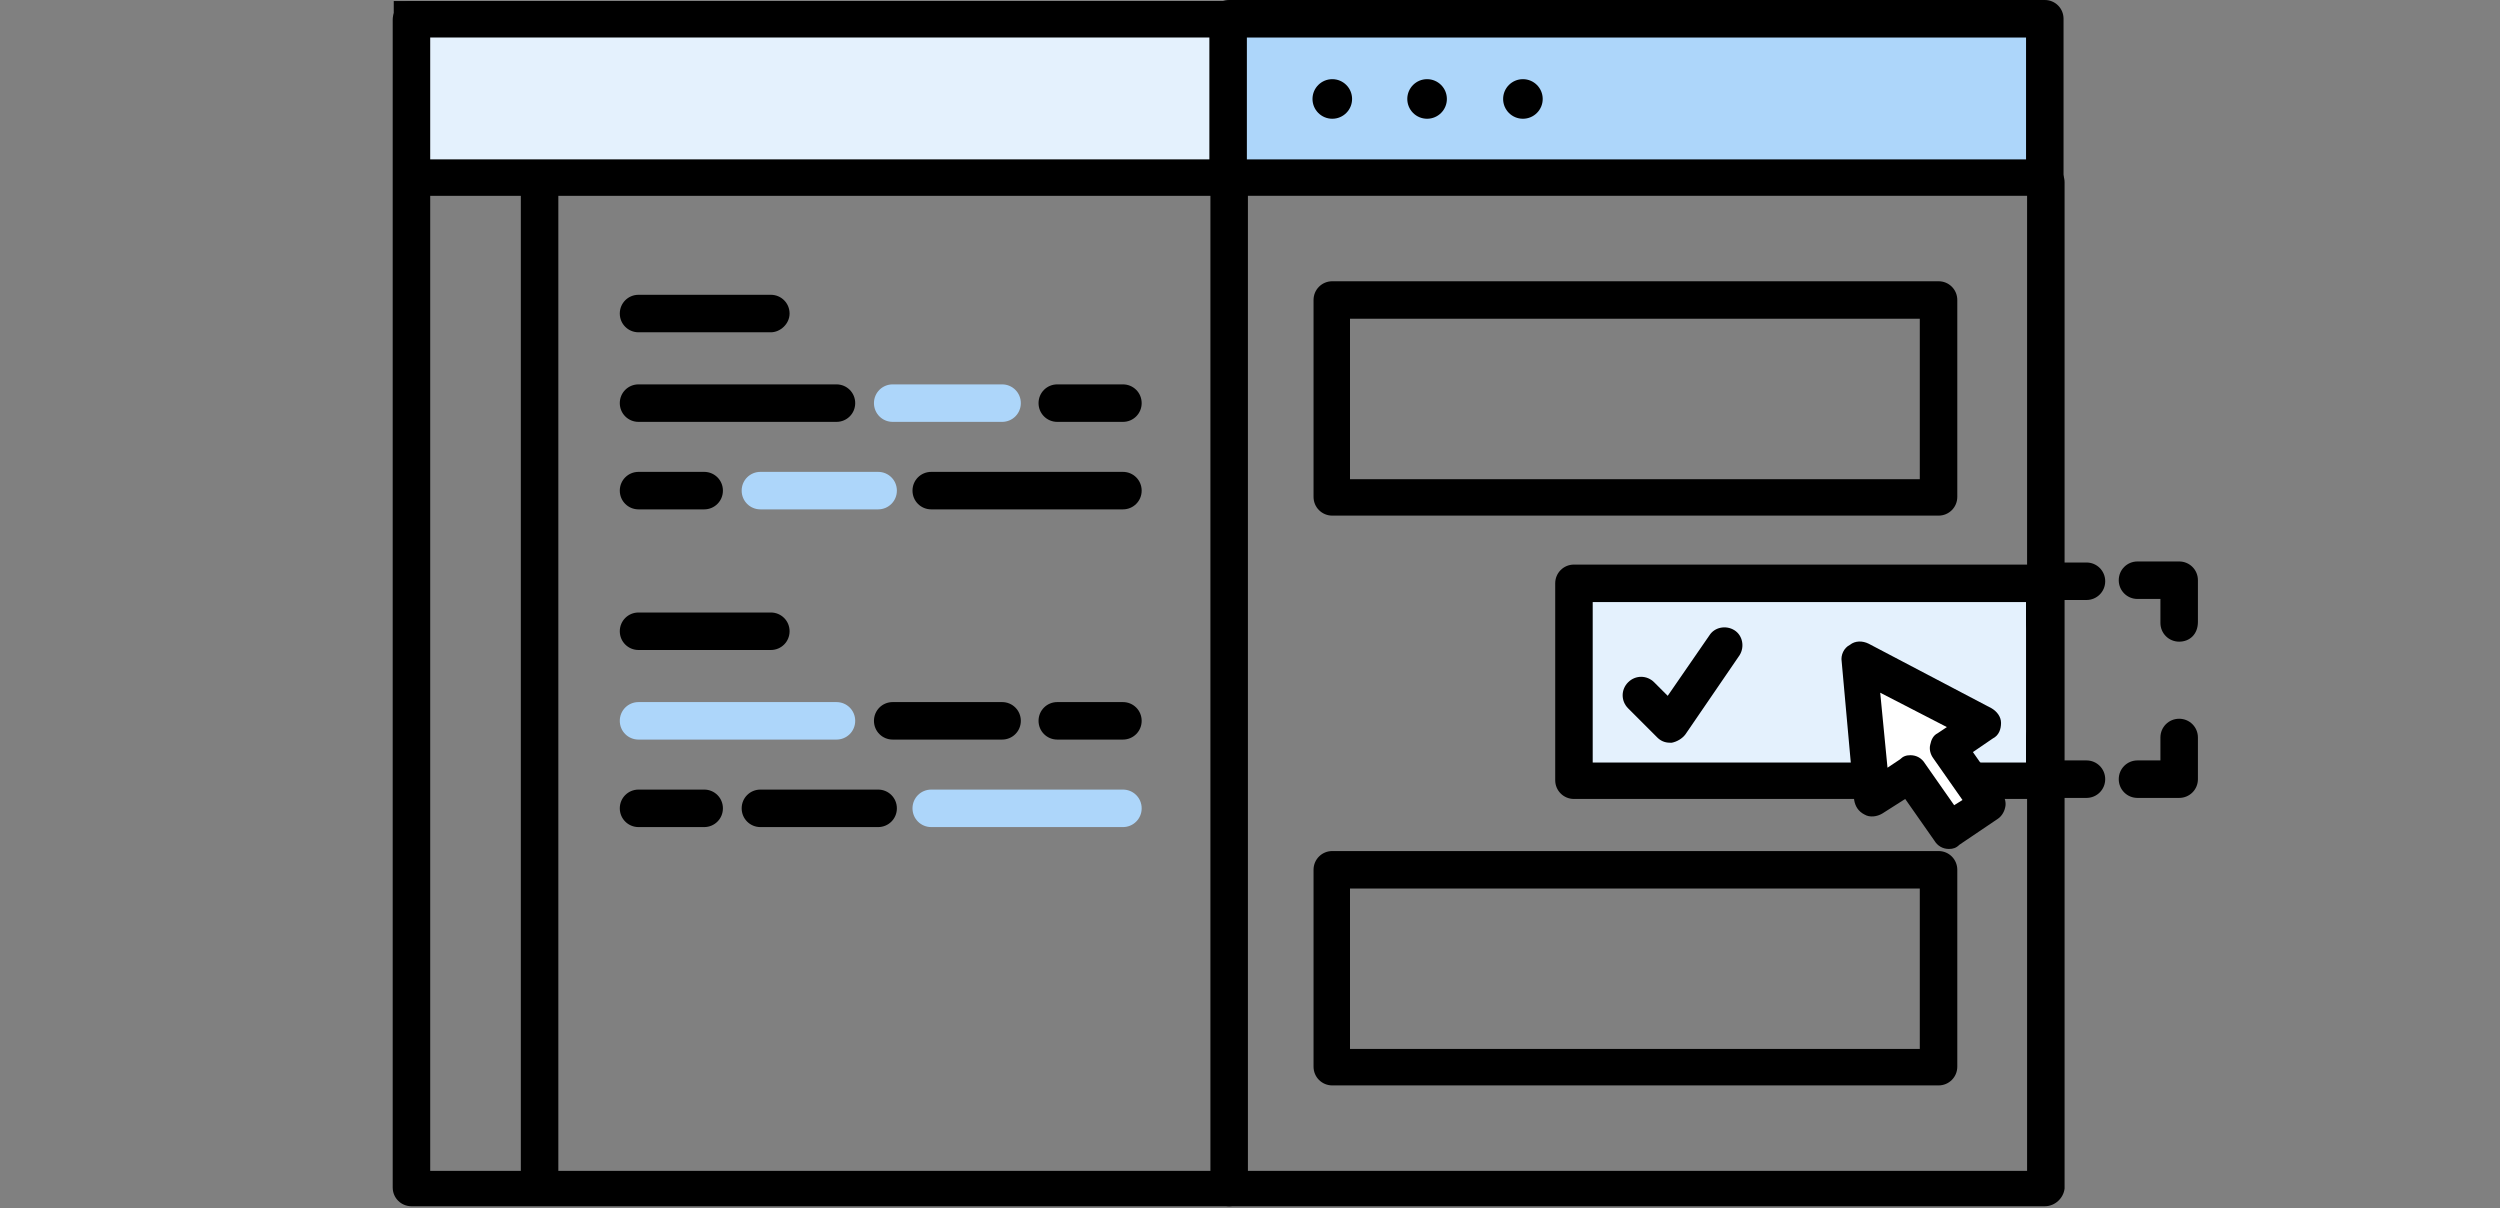 <?xml version="1.0" encoding="utf-8"?>
<!-- Generator: Adobe Illustrator 18.0.0, SVG Export Plug-In . SVG Version: 6.00 Build 0)  -->
<!DOCTYPE svg PUBLIC "-//W3C//DTD SVG 1.1//EN" "http://www.w3.org/Graphics/SVG/1.1/DTD/svg11.dtd">
<svg version="1.1" id="Layer_1" xmlns="http://www.w3.org/2000/svg" xmlns:xlink="http://www.w3.org/1999/xlink" x="0px" y="0px"
	 viewBox="720 467 240 116" enable-background="new 720 467 240 116" xml:space="preserve">
<rect x="720" y="467" width="240" height="116" fill="#808080" stroke="none"/>
<g>
	<g>
		<path d="M916.3,582.8H759.5c-1,0-1.8-0.8-1.8-1.8V468.9c0-1,0.8-1.8,1.8-1.8h141.4c1,0,1.8,0.8,1.8,1.8s-0.8,1.8-1.8,1.8H761.3
			v108.7h153.3v-94.9c0-1,0.8-1.8,1.8-1.8s1.8,0.8,1.8,1.8v96.6C918.1,582,917.3,582.8,916.3,582.8z"/>
	</g>
</g>
<g>
	<path d="M838,582.8c-1,0-1.8-0.8-1.8-1.8V468.9c0-1,0.8-1.8,1.8-1.8s1.8,0.8,1.8,1.8v112.2C839.8,582,839,582.8,838,582.8z"/>
</g>
<g>
	<rect x="838" y="468.9" fill="#ADD6FA" width="78.3" height="15.2"/>
	<path d="M916.3,485.8H838c-1,0-1.8-0.8-1.8-1.8v-15.2c0-1,0.8-1.8,1.8-1.8h78.3c1,0,1.8,0.8,1.8,1.8v15.2
		C918.1,485,917.3,485.8,916.3,485.8z M839.7,482.3h74.8v-11.7h-74.8V482.3z"/>
</g>
<g>
	<rect x="759.5" y="468.9" fill="#E4F1FD" width="78.3" height="15.2"/>
	<path d="M839.6,485.8h-81.8v-18.7h81.8V485.8z M761.3,482.3h74.8v-11.7h-74.8V482.3z"/>
</g>
<g>
	<circle cx="847.9" cy="476.5" r="1.9"/>
</g>
<g>
	<circle cx="857" cy="476.5" r="1.9"/>
</g>
<g>
	<circle cx="866.2" cy="476.5" r="1.9"/>
</g>
<g>
	<path d="M771.8,582.6c-1,0-1.8-0.8-1.8-1.8v-96.6c0-1,0.8-1.8,1.8-1.8s1.8,0.8,1.8,1.8v96.6C773.6,581.8,772.8,582.6,771.8,582.6z"
		/>
</g>
<g>
	<path d="M794,498.9h-12.7c-1,0-1.8-0.8-1.8-1.8s0.8-1.8,1.8-1.8H794c1,0,1.8,0.8,1.8,1.8S794.9,498.9,794,498.9z"/>
</g>
<g>
	<path d="M800.3,507.5h-19c-1,0-1.8-0.8-1.8-1.8s0.8-1.8,1.8-1.8h19c1,0,1.8,0.8,1.8,1.8S801.3,507.5,800.3,507.5z"/>
</g>
<g>
	<path fill="#ADD6FA" d="M816.2,507.5h-10.5c-1,0-1.8-0.8-1.8-1.8s0.8-1.8,1.8-1.8h10.5c1,0,1.8,0.8,1.8,1.8
		S817.2,507.5,816.2,507.5z"/>
</g>
<g>
	<path fill="#ADD6FA" d="M804.3,515.9H793c-1,0-1.8-0.8-1.8-1.8s0.8-1.8,1.8-1.8h11.3c1,0,1.8,0.8,1.8,1.8S805.3,515.9,804.3,515.9z
		"/>
</g>
<g>
	<path d="M827.8,515.9h-18.4c-1,0-1.8-0.8-1.8-1.8s0.8-1.8,1.8-1.8h18.4c1,0,1.8,0.8,1.8,1.8S828.8,515.9,827.8,515.9z"/>
</g>
<g>
	<path d="M827.8,507.5h-6.3c-1,0-1.8-0.8-1.8-1.8s0.8-1.8,1.8-1.8h6.3c1,0,1.8,0.8,1.8,1.8S828.8,507.5,827.8,507.5z"/>
</g>
<g>
	<path d="M787.6,515.9h-6.3c-1,0-1.8-0.8-1.8-1.8s0.8-1.8,1.8-1.8h6.3c1,0,1.8,0.8,1.8,1.8S788.6,515.9,787.6,515.9z"/>
</g>
<g>
	<path d="M781.3,529.4c-1,0-1.8-0.8-1.8-1.8s0.8-1.8,1.8-1.8l12.7,0c1,0,1.8,0.8,1.8,1.8s-0.8,1.8-1.8,1.8L781.3,529.4z"/>
</g>
<g>
	<path fill="#ADD6FA" d="M800.3,538h-19c-1,0-1.8-0.8-1.8-1.8s0.8-1.8,1.8-1.8h19c1,0,1.8,0.8,1.8,1.8S801.3,538,800.3,538z"/>
</g>
<g>
	<path d="M816.2,538h-10.5c-1,0-1.8-0.8-1.8-1.8s0.8-1.8,1.8-1.8h10.5c1,0,1.8,0.8,1.8,1.8S817.2,538,816.2,538z"/>
</g>
<g>
	<path d="M804.3,546.4H793c-1,0-1.8-0.8-1.8-1.8s0.8-1.8,1.8-1.8h11.3c1,0,1.8,0.8,1.8,1.8S805.3,546.4,804.3,546.4z"/>
</g>
<g>
	<path fill="#ADD6FA" d="M827.8,546.4h-18.4c-1,0-1.8-0.8-1.8-1.8s0.8-1.8,1.8-1.8h18.4c1,0,1.8,0.8,1.8,1.8
		S828.8,546.4,827.8,546.4z"/>
</g>
<g>
	<path d="M827.8,538h-6.3c-1,0-1.8-0.8-1.8-1.8s0.8-1.8,1.8-1.8h6.3c1,0,1.8,0.8,1.8,1.8S828.8,538,827.8,538z"/>
</g>
<g>
	<path d="M787.6,546.4h-6.3c-1,0-1.8-0.8-1.8-1.8s0.8-1.8,1.8-1.8h6.3c1,0,1.8,0.8,1.8,1.8S788.6,546.4,787.6,546.4z"/>
</g>
<g>
	<path d="M906.1,516.5h-58.2c-1,0-1.8-0.8-1.8-1.8v-18.9c0-1,0.8-1.8,1.8-1.8h58.2c1,0,1.8,0.8,1.8,1.8v18.9
		C907.9,515.7,907.1,516.5,906.1,516.5z M849.6,513h54.7v-15.4h-54.7V513z"/>
</g>
<g>
	<path d="M906.1,571.2h-58.2c-1,0-1.8-0.8-1.8-1.8v-18.9c0-1,0.8-1.8,1.8-1.8h58.2c1,0,1.8,0.8,1.8,1.8v18.9
		C907.9,570.4,907.1,571.2,906.1,571.2z M849.6,567.7h54.7v-15.4h-54.7V567.7z"/>
</g>
<g>
	<rect x="871.2" y="523.1" fill="#E4F1FD" width="45.1" height="18.9"/>
	<path d="M916.2,543.7h-45.1c-1,0-1.8-0.8-1.8-1.8v-18.9c0-1,0.8-1.8,1.8-1.8h45.1c1,0,1.8,0.8,1.8,1.8V542
		C918,543,917.2,543.7,916.2,543.7z M872.9,540.2h41.6v-15.4h-41.6V540.2z"/>
</g>
<g>
	<g>
		<path d="M929.2,543.6h-4c-1,0-1.8-0.8-1.8-1.8s0.8-1.8,1.8-1.8h2.2v-2.2c0-1,0.8-1.8,1.8-1.8s1.8,0.8,1.8,1.8v4
			C931,542.8,930.2,543.6,929.2,543.6z"/>
	</g>
	<g>
		<path d="M920.3,543.6h-4c-1,0-1.8-0.8-1.8-1.8v-4c0-1,0.8-1.8,1.8-1.8s1.8,0.8,1.8,1.8v2.2h2.2c1,0,1.8,0.8,1.8,1.8
			S921.3,543.6,920.3,543.6z"/>
	</g>
	<g>
		<path d="M916.3,528.6c-1,0-1.8-0.8-1.8-1.8v-4c0-1,0.8-1.8,1.8-1.8h4c1,0,1.8,0.8,1.8,1.8s-0.8,1.8-1.8,1.8h-2.2v2.3
			C918.1,527.9,917.3,528.6,916.3,528.6z"/>
	</g>
	<g>
		<path d="M929.2,528.6c-1,0-1.8-0.8-1.8-1.8v-2.3h-2.2c-1,0-1.8-0.8-1.8-1.8s0.8-1.8,1.8-1.8h4c1,0,1.8,0.8,1.8,1.8v4
			C931,527.9,930.2,528.6,929.2,528.6z"/>
	</g>
</g>
<g>
	<polygon fill="#FFFFFF" points="899.8,543.7 898.5,530.4 910.3,536.5 907,538.8 910.8,544.3 907.1,546.7 903.4,541.3 	"/>
	<path d="M907.1,548.5c-0.6,0-1.1-0.3-1.4-0.8l-2.8-4l-2.2,1.4c-0.5,0.3-1.2,0.4-1.7,0.1c-0.6-0.3-0.9-0.8-1-1.4l-1.2-13.3
		c-0.1-0.6,0.2-1.3,0.8-1.6c0.5-0.4,1.2-0.4,1.8-0.1l11.8,6.2c0.5,0.3,0.9,0.8,0.9,1.4c0,0.6-0.2,1.2-0.8,1.5l-1.9,1.3l2.8,4
		c0.3,0.4,0.4,0.9,0.3,1.3c-0.1,0.5-0.4,0.9-0.7,1.1l-3.7,2.5C907.8,548.4,907.5,548.5,907.1,548.5z M903.4,539.5
		c0.6,0,1.1,0.3,1.4,0.8l2.8,4l0.8-0.5l-2.8-4c-0.3-0.4-0.4-0.9-0.3-1.3c0.1-0.5,0.3-0.9,0.7-1.1l0.9-0.6l-6.4-3.3l0.7,7.2l1.2-0.8
		C902.7,539.6,903,539.5,903.4,539.5z"/>
</g>
<g>
	<path d="M880.3,538.3c-0.5,0-0.9-0.2-1.2-0.5l-2.8-2.8c-0.7-0.7-0.7-1.8,0-2.5c0.7-0.7,1.8-0.7,2.5,0l1.3,1.3l4-5.8
		c0.5-0.8,1.6-1,2.4-0.5c0.8,0.5,1,1.6,0.5,2.4l-5.2,7.6c-0.3,0.4-0.8,0.7-1.3,0.8C880.4,538.3,880.3,538.3,880.3,538.3z"/>
</g>
</svg>
